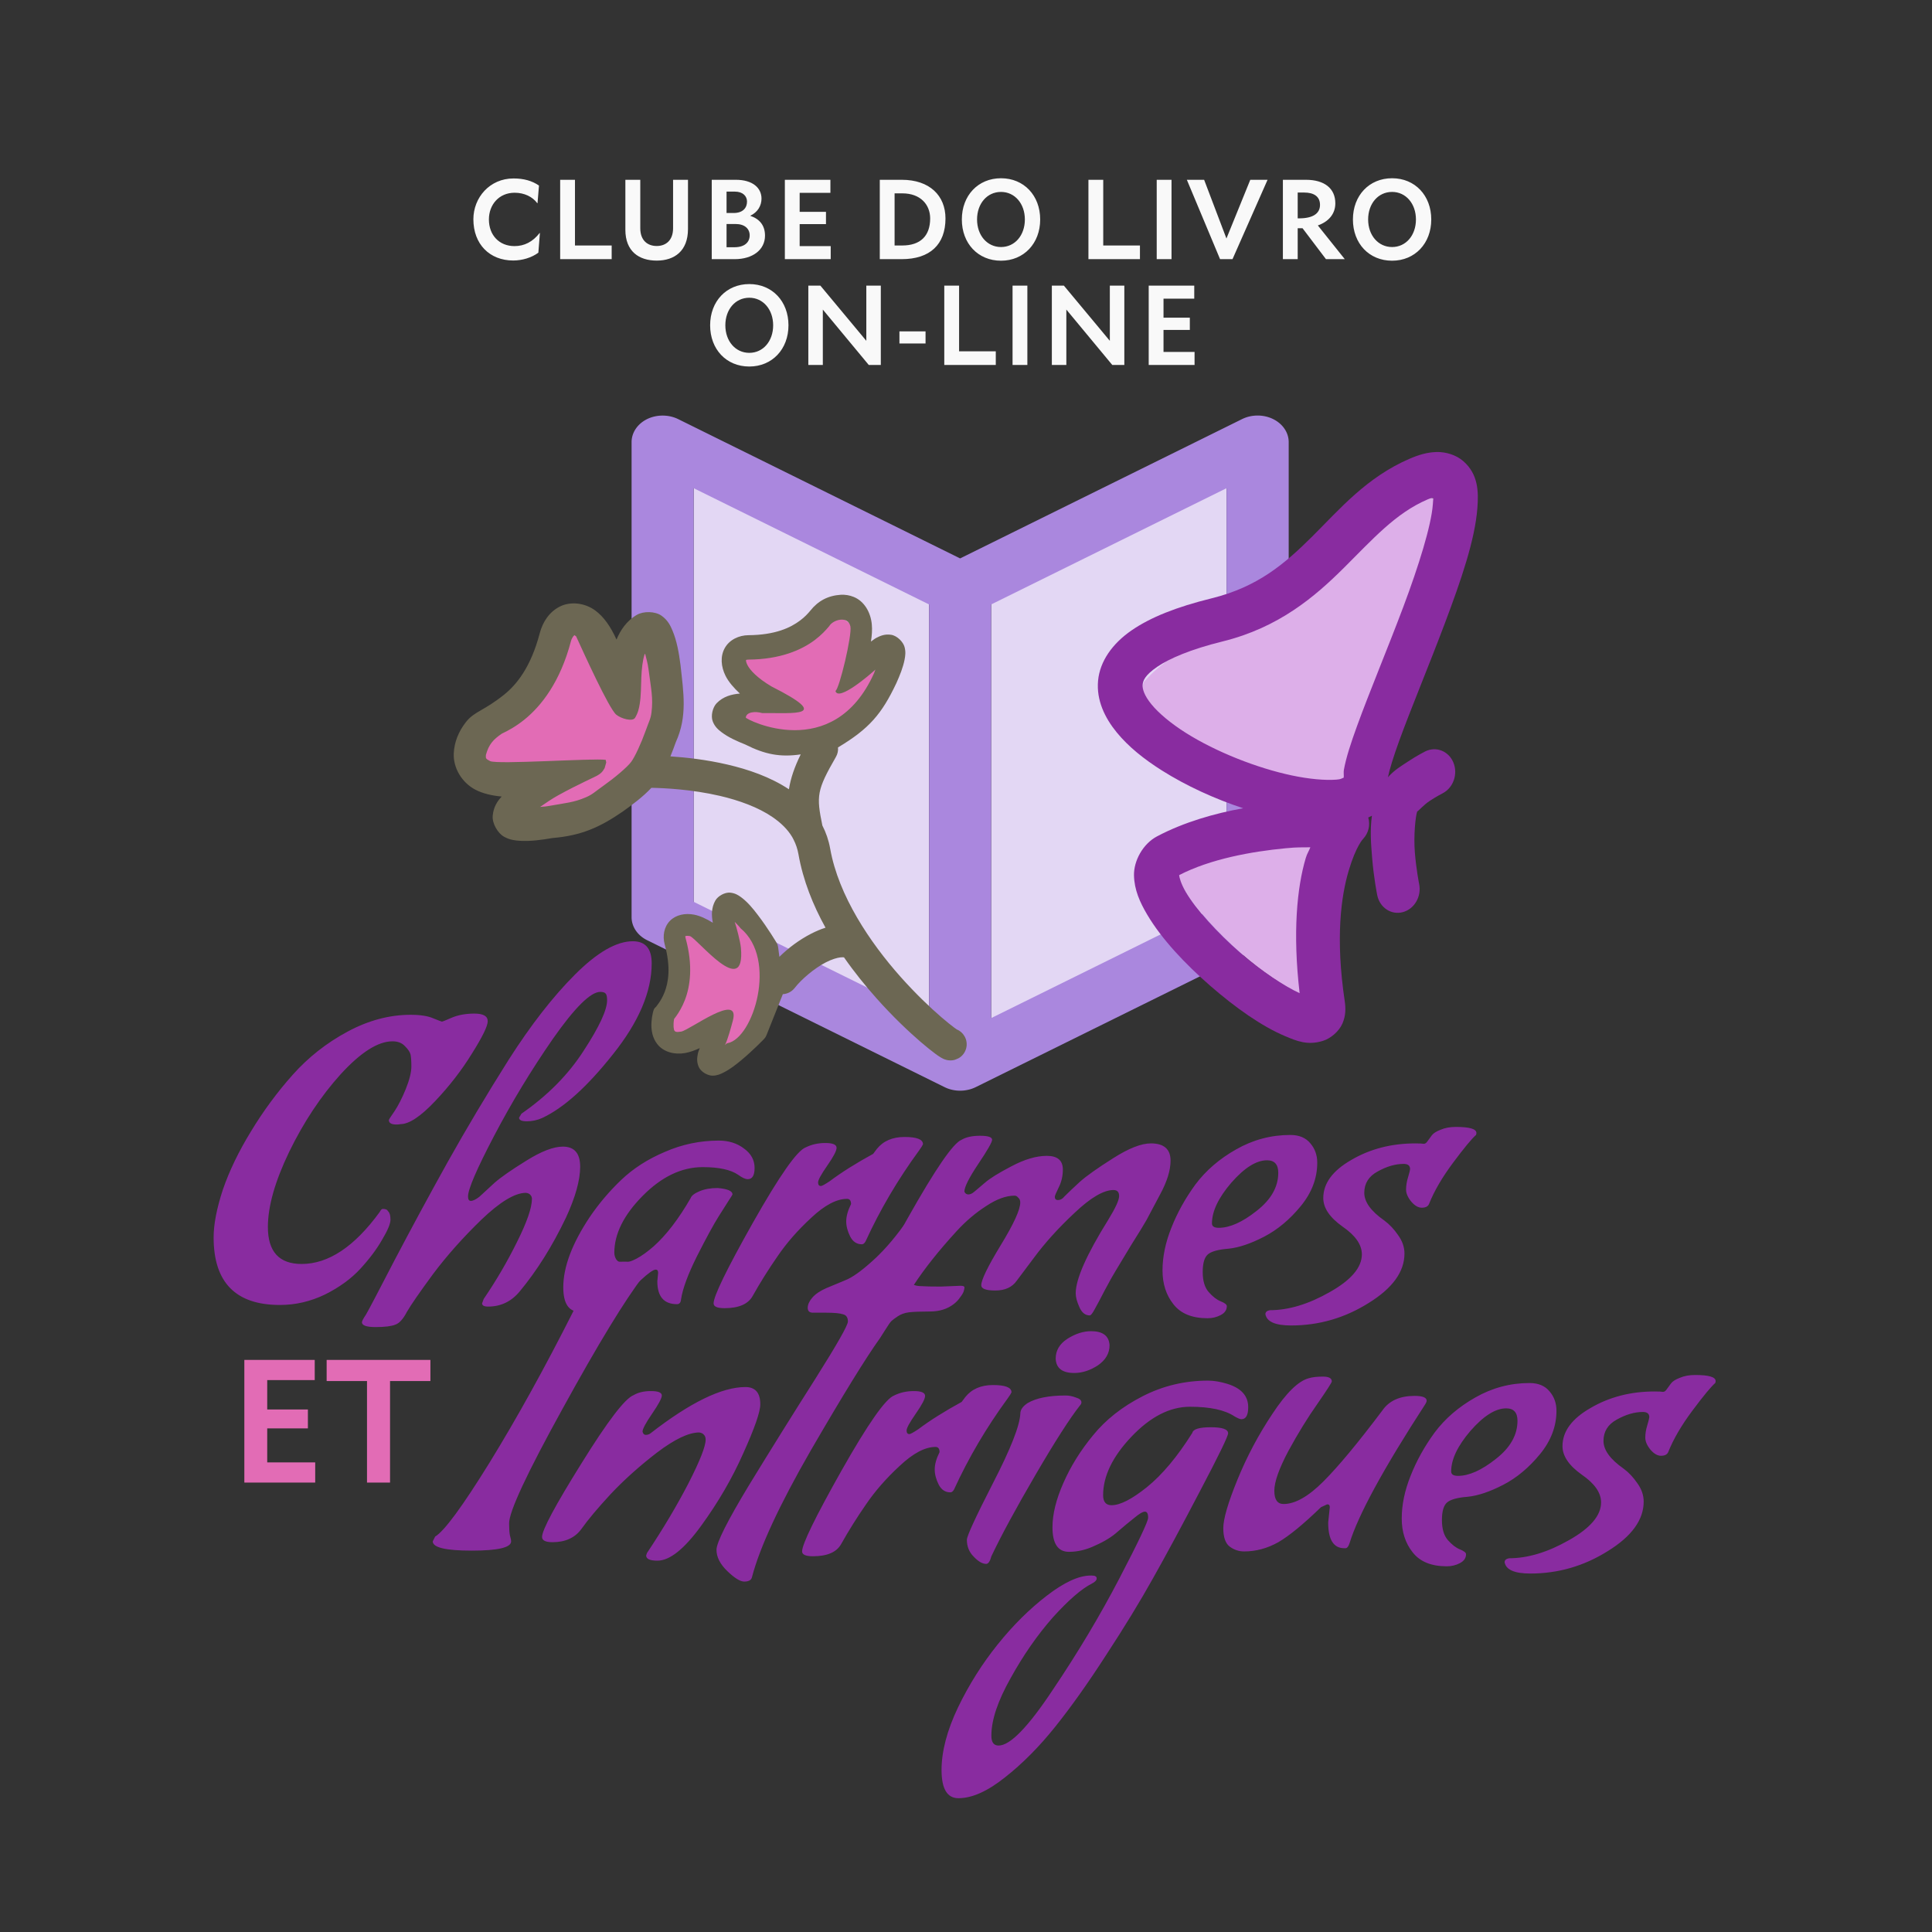<?xml version="1.0" encoding="UTF-8" standalone="no"?>
<!-- Created with Inkscape (http://www.inkscape.org/) -->

<svg
   width="250"
   height="250"
   viewBox="0 0 66.146 66.146"
   version="1.1"
   id="svg1"
   inkscape:version="1.4.1 (1:1.4.1+202503302257+93de688d07)"
   sodipodi:docname="logo_h_fundo_escuro.svg"
   xml:space="preserve"
   xmlns:inkscape="http://www.inkscape.org/namespaces/inkscape"
   xmlns:sodipodi="http://sodipodi.sourceforge.net/DTD/sodipodi-0.dtd"
   xmlns="http://www.w3.org/2000/svg"
   xmlns:svg="http://www.w3.org/2000/svg"><rect x="0" y="0" width="66.146" height="66.146" fill="#333333" stroke="none"/><sodipodi:namedview
     id="namedview1"
     pagecolor="#ffffff"
     bordercolor="#666666"
     borderopacity="1.0"
     inkscape:showpageshadow="2"
     inkscape:pageopacity="0.0"
     inkscape:pagecheckerboard="0"
     inkscape:deskcolor="#d1d1d1"
     inkscape:document-units="px"
     inkscape:export-bgcolor="#ffffffff"
     inkscape:zoom="1.5026019"
     inkscape:cx="130.10765"
     inkscape:cy="218.62078"
     inkscape:window-width="1920"
     inkscape:window-height="1016"
     inkscape:window-x="0"
     inkscape:window-y="27"
     inkscape:window-maximized="1"
     inkscape:current-layer="g38" /><defs
     id="defs1" /><g
     inkscape:label="Camada 1"
     inkscape:groupmode="layer"
     id="layer1"><g
       id="g38"
       transform="translate(-4.402,-1.321)"><path
         style="font-weight:bold;font-size:64px;line-height:1;font-family:'Metro Nova Pro';-inkscape-font-specification:'Metro Nova Pro Bold';text-align:center;letter-spacing:3.593px;word-spacing:0px;text-anchor:middle;fill:#f9f9f9;stroke-width:4.778"
         d="m -239.894,54.411 c -4.288,-2.944 -9.408,-4.416 -15.872,-4.416 -14.72,0 -24.96,11.84 -24.96,25.408 0,15.552 10.176,25.664 24.768,25.664 5.632,0 11.456,-1.728 15.68,-4.864 l 0.96,-12.224 h -0.192 c -4.288,5.504 -9.536,8.128 -15.616,8.128 -9.536,0 -15.936,-6.848 -15.936,-16.576 0,-9.28 6.336,-16.64 16,-16.64 6.08,0 11.136,2.496 14.08,6.464 h 0.192 z m 13.193,45.824 h 32.064 v -8.512 h -22.848 v -40.896 h -9.216 z m 40.585,-49.408 v 31.104 c 0,13.44 8.448,19.2 19.52,19.2 11.008,0 19.456,-5.952 19.456,-19.648 v -30.656 h -9.28 v 30.144 c 0,7.68 -4.608,11.072 -10.176,11.072 -5.632,0 -10.24,-3.392 -10.24,-11.072 v -30.144 z m 84.745,11.712 c 0,-6.656 -5.504,-11.712 -16,-11.712 h -14.976 v 49.408 h 14.208 c 11.392,0 18.944,-5.888 18.944,-14.656 0,-6.144 -3.136,-10.304 -9.216,-12.352 4.672,-2.176 7.04,-6.272 7.04,-10.688 z m -21.76,15.808 h 5.632 c 5.696,0 8.768,3.008 8.768,7.04 0,4.16 -2.944,7.424 -9.536,7.424 h -4.864 z m 0,-20.16 h 5.184 c 5.056,0 7.552,2.88 7.552,6.208 0,3.84 -2.496,7.104 -8.32,7.104 h -4.416 z m 45.513,0.768 h 19.136 v -8.128 h -28.352 v 49.408 h 28.544 v -8.128 h -19.328 v -13.696 h 16.384 v -7.616 h -16.384 z m 63.442,41.28 c 17.728,0 27.328,-9.152 27.328,-25.344 0,-14.208 -9.856,-24.064 -27.2,-24.064 h -13.696 v 49.408 z m -4.352,-40.96 h 4.864 c 11.2,0 17.28,6.976 17.28,15.616 0,10.88 -6.08,16.832 -17.408,16.832 h -4.736 z m 81.097,16.256 c 0,9.856 -6.208,17.152 -14.848,17.152 -8.64,0 -14.912,-7.296 -14.912,-17.152 0,-9.856 6.208,-17.152 14.912,-17.152 8.576,0 14.848,7.296 14.848,17.152 z m 9.536,0 c 0,-14.912 -10.112,-25.664 -24.384,-25.664 -14.272,0 -24.384,10.752 -24.384,25.664 0,14.912 10.048,25.664 24.384,25.664 14.208,0 24.384,-10.752 24.384,-25.664 z m 30.034,24.704 h 32.064 v -8.512 h -22.848 v -40.896 h -9.216 z m 51.721,0 V 50.827 h -9.216 v 49.408 z m 9.545,-49.408 20.672,49.408 h 7.744 l 21.824,-49.408 h -10.752 l -14.848,36.544 -13.888,-36.544 z M 223.189,100.235 h 9.216 V 80.971 h 3.008 l 14.592,19.264 h 11.712 L 244.949,79.243 c 6.72,-2.368 10.88,-7.168 10.88,-13.76 0,-9.344 -6.848,-14.656 -18.304,-14.656 h -14.336 z m 9.216,-41.472 h 4.032 c 6.272,0 9.856,2.624 9.856,7.68 0,5.312 -4.288,8.384 -12.992,8.384 h -0.896 z m 73.609,16.768 c 0,9.856 -6.208,17.152 -14.848,17.152 -8.64,0 -14.912,-7.296 -14.912,-17.152 0,-9.856 6.208,-17.152 14.912,-17.152 8.576,0 14.848,7.296 14.848,17.152 z m 9.536,0 c 0,-14.912 -10.112,-25.664 -24.384,-25.664 -14.272,0 -24.384,10.752 -24.384,25.664 0,14.912 10.048,25.664 24.384,25.664 14.208,0 24.384,-10.752 24.384,-25.664 z"
         id="text43"
         transform="matrix(0.055,0,0,0.055,36.049,4.681)"
         aria-label="CLUBE DO LIVRO" /><path
         style="font-weight:bold;font-size:64px;line-height:1;font-family:'Metro Nova Pro';-inkscape-font-specification:'Metro Nova Pro Bold';text-align:center;letter-spacing:3.593px;word-spacing:0px;text-anchor:middle;fill:#f9f9f9;stroke-width:4.778"
         d="m -94.391,75.531 c 0,9.856 -6.208,17.152 -14.848,17.152 -8.64,0 -14.912,-7.296 -14.912,-17.152 0,-9.856 6.208,-17.152 14.912,-17.152 8.576,0 14.848,7.296 14.848,17.152 z m 9.536,0 c 0,-14.912 -10.112,-25.664 -24.384,-25.664 -14.272,0 -24.384,10.752 -24.384,25.664 0,14.912 10.048,25.664 24.384,25.664 14.208,0 24.384,-10.752 24.384,-25.664 z m 48.457,-24.704 v 34.368 l -28.608,-34.368 h -7.488 v 49.408 h 9.024 V 65.739 l 28.608,34.496 h 7.488 V 50.827 Z m 36.873,28.48 H -15.781 v 7.552 H 0.475 Z M 12.132,100.235 h 32.064 v -8.512 h -22.848 v -40.896 h -9.216 z m 51.721,0 V 50.827 h -9.216 V 100.235 Z M 115.19,50.827 v 34.368 l -28.608,-34.368 h -7.488 v 49.408 h 9.024 V 65.739 l 28.608,34.496 h 7.488 V 50.827 Z m 33.417,8.128 h 19.136 v -8.128 h -28.352 v 49.408 h 28.544 v -8.128 h -19.328 v -13.696 h 16.384 v -7.616 h -16.384 z"
         id="text44"
         transform="matrix(0.055,0,0,0.055,36.064,8.304)"
         aria-label="ON-LINE" /><path
         d="M 26.334,6.097 22.147,8.514 V 17.113 l 4.187,-2.417 z"
         style="baseline-shift:baseline;display:inline;overflow:visible;vector-effect:none;fill:#e3d7f4;stroke-width:0.629;stroke-linejoin:round;enable-background:accumulate;stop-color:#000000"
         id="path35"
         transform="matrix(1.925,0,0,1.884,-4.297,5.169)" /><path
         d="m 16.856,6.097 v 8.599 l 4.186,2.417 V 8.514 Z"
         style="baseline-shift:baseline;display:inline;overflow:visible;vector-effect:none;fill:#e3d7f4;stroke-width:0.629;stroke-linejoin:round;enable-background:accumulate;stop-color:#000000"
         id="path34"
         transform="matrix(1.925,0,0,1.884,-4.297,5.169)" /><path
         d="m 26.886,4.587 a 0.552,0.552 0 0 0 -0.276,0.074 L 21.595,7.557 16.58,4.661 a 0.552,0.552 0 0 0 -0.276,-0.073 0.552,0.552 0 0 0 -0.276,0.073 0.552,0.552 0 0 0 -0.276,0.479 v 9.874 a 0.552,0.552 0 0 0 0.276,0.479 l 5.291,3.055 a 0.552,0.552 0 0 1 5.17e-4,0 0.552,0.552 0 0 0 0.064,0.032 0.552,0.552 0 0 0 5.16e-4,0 0.552,0.552 0 0 0 0.139,0.037 0.552,0.552 0 0 0 0.144,0 0.552,0.552 0 0 0 0.071,-0.014 0.552,0.552 0 0 0 0.069,-0.023 0.552,0.552 0 0 0 0.065,-0.032 l 5.291,-3.055 a 0.552,0.552 0 0 0 0.276,-0.479 V 5.14 A 0.552,0.552 0 0 0 27.163,4.661 0.552,0.552 0 0 0 26.886,4.587 Z M 16.856,6.097 21.043,8.514 V 17.113 l -4.186,-2.417 z m 9.478,0 V 14.696 L 22.147,17.113 V 8.514 Z"
         style="baseline-shift:baseline;display:inline;overflow:visible;vector-effect:none;fill:#aa87de;stroke-width:0.673;stroke-linejoin:round;enable-background:accumulate;stop-color:#000000"
         id="path31"
         transform="matrix(1.925,0,0,1.647,-4.297,7.993)" /><path
         d="M 43.089,7.103 C 42.445,6.935 41.864,7.856 41.302,8.346 40.778,8.819 40.162,9.227 39.469,9.372 c -0.384,0.115 -0.761,0.363 -1.035,0.674 -0.123,0.278 0.185,0.499 0.369,0.66 0.627,0.487 1.39,0.778 2.163,0.936 0.21,0.039 0.497,0.194 0.639,0.033 0.218,-0.245 0.161,-0.637 0.288,-0.941 0.402,-1.11 0.918,-2.185 1.179,-3.342 0.017,-0.095 0.092,-0.117 0.123,-0.154 0.031,-0.037 -0.105,-0.134 -0.105,-0.134 z"
         style="baseline-shift:baseline;display:inline;overflow:visible;vector-effect:none;fill:#ddafe9;stroke-width:0.468;stroke-linecap:round;stroke-linejoin:round;enable-background:accumulate;stop-color:#000000"
         id="path22"
         transform="matrix(2.139,0,0,2.132,-38.64,3.246)"
         sodipodi:nodetypes="ccccccsccsc" /><path
         d="m 41.08,12.861 c -0.581,0.027 -1.431,0.117 -2.077,0.446 0.006,0.037 0.025,0.12 0.099,0.245 0.165,0.282 0.513,0.666 0.885,0.992 0.339,0.296 0.687,0.518 0.931,0.638 -0.106,-0.966 -0.039,-1.706 0.103,-2.183 0.018,-0.06 0.04,-0.084 0.059,-0.137 z"
         style="baseline-shift:baseline;display:inline;overflow:visible;vector-effect:none;fill:#ddafe9;fill-opacity:1;stroke-width:0.447;stroke-linecap:round;stroke-linejoin:round;enable-background:accumulate;stop-color:#000000"
         id="path26"
         transform="matrix(2.24,0.008,-0.008,2.233,-42.548,1.178)" /><path
         style="font-size:64px;line-height:1.25;font-family:Condiment;-inkscape-font-specification:Condiment;text-align:center;letter-spacing:0px;word-spacing:0px;text-anchor:middle;fill:#892ca0;stroke-width:1.23"
         d="m 210.941,172.83 q -10.56,0 -10.56,-10.752 0,-3.136 1.472,-7.616 1.536,-4.48 4.48,-9.28 2.944,-4.864 6.656,-9.024 3.712,-4.16 8.704,-6.848 4.992,-2.688 10.048,-2.688 2.368,0 3.648,0.576 1.28,0.512 1.344,0.512 0.128,0 1.6,-0.64 1.536,-0.64 3.584,-0.64 2.112,0 2.112,1.216 0,1.152 -2.496,5.12 -2.432,3.968 -5.888,7.616 -3.456,3.648 -5.504,3.648 -0.256,0.064 -0.64,0.064 -1.216,0 -1.216,-0.704 0,-0.128 0.896,-1.408 0.896,-1.344 1.792,-3.52 0.896,-2.24 0.896,-3.584 0,-1.344 -0.128,-1.92 -0.128,-0.576 -0.896,-1.344 -0.704,-0.768 -1.984,-0.768 -3.456,0 -8.256,5.248 -4.736,5.248 -8.192,12.352 -3.392,7.04 -3.392,11.968 0,5.888 5.376,5.888 6.4,0 12.416,-8.256 0.256,-0.512 0.512,-0.512 0.32,0 0.448,0.064 0.192,0 0.448,0.384 0.32,0.32 0.32,1.28 0,0.96 -1.344,3.2 -1.28,2.24 -3.456,4.608 -2.176,2.368 -5.632,4.096 -3.456,1.664 -7.168,1.664 z m 45.056,-25.216 q 2.752,0 2.752,3.2 0,3.2 -2.24,8.064 -3.264,6.848 -7.424,11.84 -1.984,2.368 -4.992,2.368 -0.96,0 -0.96,-0.512 l 0.256,-0.704 q 3.008,-4.416 5.312,-9.088 2.368,-4.736 2.368,-6.848 0,-0.384 -0.256,-0.64 -0.192,-0.256 -0.704,-0.32 -2.624,0 -7.104,4.288 -4.416,4.288 -7.68,8.64 -3.2,4.352 -4.16,6.016 -0.896,1.728 -1.856,2.048 -0.96,0.384 -3.136,0.384 -2.176,0 -2.176,-0.768 0,-0.256 0.64,-1.216 0.576,-0.96 4.544,-8.64 4.032,-7.68 8.448,-15.616 4.48,-8 9.728,-16.32 5.312,-8.32 10.56,-13.568 5.312,-5.312 9.216,-5.312 3.008,0 3.008,3.52 0,6.784 -6.208,14.528 -6.144,7.744 -11.264,10.112 -1.152,0.512 -2.432,0.512 -1.216,0 -1.216,-0.576 l 0.384,-0.64 q 6.272,-4.352 9.92,-10.048 3.712,-5.696 3.712,-8 0,-0.768 -0.192,-1.024 -0.192,-0.32 -0.896,-0.32 -2.304,0 -7.552,7.488 -5.184,7.488 -9.344,15.424 -4.16,7.936 -4.16,9.664 0,0.704 0.448,0.704 0.512,0 1.344,-0.64 0.96,-0.896 2.432,-2.24 1.536,-1.344 5.056,-3.52 3.584,-2.24 5.824,-2.24 z m 15.04,21.44 0.128,-1.344 q 0,-0.512 -0.384,-0.512 -0.576,0 -2.368,1.664 -1.728,1.664 -4.416,3.328 -2.624,1.728 -5.312,1.728 -2.624,0 -2.624,-3.904 0,-4.864 4.224,-11.2 2.176,-3.2 4.992,-5.888 2.88,-2.752 6.976,-4.48 4.096,-1.792 8.576,-1.792 2.368,0 4.032,1.28 1.664,1.216 1.664,3.072 0,1.792 -1.088,1.792 -0.576,0 -1.536,-0.704 -1.792,-1.216 -5.632,-1.216 -5.056,0 -9.6,4.608 -4.48,4.544 -4.48,9.024 0,0.576 0.32,1.088 0.384,0.512 1.024,0.512 1.92,0 4.928,-2.624 3.008,-2.688 5.888,-7.68 0.192,-0.576 1.408,-1.088 1.216,-0.512 2.88,-0.512 2.368,0.192 2.368,1.024 0,0.064 -0.512,0.832 -0.448,0.704 -1.664,2.624 -1.216,1.92 -3.456,6.336 -2.176,4.352 -2.56,6.912 -0.064,0.768 -0.64,0.768 -3.136,0 -3.136,-3.648 z m 32.576,-5.888 q -1.216,0 -1.856,-1.216 -0.64,-1.28 -0.64,-2.432 0,-1.216 0.768,-2.752 0,-0.832 -0.64,-0.832 -2.496,0 -5.696,3.008 -3.2,2.944 -5.376,6.144 -2.176,3.136 -3.968,6.336 -1.088,1.92 -4.48,1.92 -1.728,0 -1.728,-0.768 0,-1.728 6.272,-12.864 6.336,-11.2 8.384,-11.968 1.408,-0.704 3.136,-0.704 1.792,0 1.792,0.768 0,0.704 -1.472,2.816 -1.472,2.112 -1.472,2.688 0,0.576 0.448,0.576 0.256,0 1.408,-0.768 2.816,-2.112 6.912,-4.352 l 0.576,-0.768 q 1.536,-1.92 4.416,-1.92 2.944,0 2.944,1.152 -0.128,0.32 -0.64,1.024 -5.056,6.912 -8.512,14.464 -0.256,0.448 -0.576,0.448 z m 36.288,11.328 q -1.088,0 -1.664,-1.344 -0.576,-1.28 -0.576,-2.176 0,-3.392 5.184,-11.712 1.728,-2.816 1.728,-3.776 0,-0.96 -0.896,-0.96 -2.368,0 -6.208,3.648 -3.84,3.584 -6.528,7.232 l -2.688,3.584 q -1.088,1.536 -3.392,1.536 -2.24,0 -2.24,-0.832 0,-1.28 3.072,-6.336 3.136,-5.12 3.136,-6.848 0,-0.512 -0.32,-0.768 -0.256,-0.32 -0.576,-0.32 -2.048,0 -4.544,1.664 -2.496,1.6 -4.672,3.968 -4.288,4.672 -6.912,8.704 l -1.024,1.6 q -1.344,1.92 -4.864,1.92 -1.6,0 -1.6,-0.832 0,-1.728 6.592,-13.44 6.592,-11.712 8.576,-12.48 1.088,-0.64 2.944,-0.64 1.92,0 1.92,0.64 0,0.576 -2.24,3.904 -2.176,3.264 -2.176,4.352 0.192,0.448 0.64,0.448 0.448,0 0.96,-0.448 0.512,-0.448 1.664,-1.408 1.152,-1.024 4.224,-2.624 3.136,-1.664 5.632,-1.664 2.56,0 2.56,2.176 0,1.536 -0.64,2.816 -0.64,1.28 -0.64,1.536 0,0.512 0.512,0.512 0.576,0 1.024,-0.576 0.96,-0.96 2.496,-2.368 1.6,-1.408 5.248,-3.712 3.712,-2.368 6.016,-2.368 3.136,0 3.136,2.752 0,2.304 -1.664,5.376 -1.6,3.008 -2.176,4.096 -0.576,1.024 -2.432,3.968 -1.792,2.944 -2.432,4.032 -0.64,1.024 -1.792,3.2 -1.088,2.112 -1.6,3.008 -0.512,0.96 -0.768,0.96 z m 18.752,0.448 q -3.712,0 -5.44,-2.24 -1.728,-2.176 -1.728,-5.376 0,-3.264 1.408,-6.784 1.408,-3.584 3.84,-6.912 2.496,-3.328 6.464,-5.568 4.032,-2.304 8.64,-2.304 2.112,0 3.2,1.344 1.088,1.28 1.088,3.072 0,3.712 -2.624,6.912 -2.624,3.2 -5.824,4.864 -3.2,1.664 -5.696,1.92 -2.432,0.192 -3.264,0.896 -0.832,0.704 -0.832,2.816 0,2.112 0.96,3.2 0.96,1.088 1.92,1.472 0.96,0.384 0.96,0.768 0,0.896 -0.96,1.408 -0.96,0.512 -2.112,0.512 z m 11.264,-23.168 q 0,-1.984 -1.792,-1.984 -2.56,0 -5.696,3.584 -3.072,3.584 -3.072,6.464 0,0.704 1.088,0.704 2.624,0 6.016,-2.688 3.456,-2.688 3.456,-6.08 z m -2.048,22.528 q 0,-0.512 0.704,-0.64 4.48,0 9.536,-2.88 5.12,-2.88 5.12,-6.016 0,-2.304 -3.072,-4.416 -3.072,-2.176 -3.072,-4.544 0,-3.52 4.48,-6.08 4.48,-2.624 10.176,-2.624 1.024,0 1.344,0.064 0.32,0 0.576,-0.384 0.32,-0.448 0.704,-0.96 0.384,-0.512 1.408,-0.896 1.024,-0.448 2.432,-0.448 3.264,0 3.264,0.96 0,0.192 -0.064,0.32 -1.024,0.896 -3.648,4.416 -2.624,3.52 -3.84,6.592 -0.256,0.576 -1.152,0.576 -0.832,0 -1.664,-0.96 -0.832,-1.024 -0.832,-1.92 0,-0.96 0.32,-1.984 0.32,-1.088 0.32,-1.28 0,-0.832 -1.024,-0.832 -1.984,0 -4.16,1.216 -2.112,1.152 -2.112,3.392 0,2.176 3.2,4.416 1.216,0.896 2.176,2.304 1.024,1.408 1.024,2.944 0,4.352 -5.696,7.872 -5.696,3.584 -12.352,3.584 -3.776,0 -4.096,-1.792 z"
         id="text39"
         transform="matrix(0.215,0,0,0.215,-31.366,8.841)"
         aria-label="Charmes " /><path
         style="font-size:64px;line-height:1.25;font-family:Condiment;-inkscape-font-specification:Condiment;text-align:center;letter-spacing:0px;word-spacing:0px;text-anchor:middle;fill:#892ca0;stroke-width:1.23"
         d="m 198.457,245.271 q 0,1.28 0.128,1.92 0.192,0.64 0.192,0.96 0,1.472 -6.272,1.472 -6.208,0 -6.208,-1.472 l 0.384,-0.768 q 2.176,-1.28 8.704,-11.84 6.528,-10.624 13.248,-23.936 1.408,-2.816 1.408,-5.312 v -1.024 q 0,-1.664 6.848,-1.664 3.456,0 3.456,1.28 0,0.512 -0.512,1.024 -4.352,5.632 -12.864,21.12 -8.512,15.424 -8.512,18.24 z m 23.616,5.952 q -1.792,0 -1.792,-0.832 l 0.128,-0.384 q 3.84,-5.76 6.592,-11.072 2.752,-5.376 2.752,-6.976 0,-0.512 -0.256,-0.768 -0.256,-0.32 -0.768,-0.384 -2.496,0 -6.72,3.2 -4.16,3.2 -7.36,6.592 -3.136,3.392 -4.672,5.568 -1.536,2.112 -4.608,2.112 -1.664,0 -1.664,-0.832 0,-1.664 6.272,-11.712 6.272,-10.112 8.32,-10.88 1.088,-0.64 2.752,-0.64 1.728,0 1.728,0.704 0,0.64 -1.536,2.88 -1.536,2.24 -1.536,2.88 0.128,0.512 0.512,0.512 0.448,0 0.768,-0.256 9.472,-7.36 15.104,-7.36 2.368,0 2.368,2.752 0,1.792 -2.688,7.744 -2.624,5.952 -6.72,11.584 -4.032,5.568 -6.976,5.568 z m 45.12,-43.648 3.136,-0.128 q 0.64,0 0.64,0.256 0,0.256 -0.128,0.64 -0.128,0.384 -0.576,0.96 -0.384,0.576 -0.96,1.024 -1.536,1.216 -3.84,1.216 -2.24,0 -3.328,0.128 -1.024,0.128 -1.792,0.64 -0.768,0.512 -1.024,0.768 -0.256,0.256 -0.896,1.28 -0.64,1.024 -0.896,1.408 -3.392,4.736 -11.008,17.856 -7.552,13.12 -9.408,20.288 -0.192,0.64 -1.216,0.64 -0.96,0 -2.688,-1.664 -1.728,-1.664 -1.728,-3.392 0,-1.728 5.184,-10.304 5.248,-8.576 10.496,-16.832 5.248,-8.32 5.248,-9.216 0,-0.96 -0.768,-1.152 -0.768,-0.256 -2.688,-0.256 h -2.112 q -0.832,0 -0.832,-0.768 0,-0.768 0.704,-1.6 0.768,-0.896 2.24,-1.536 1.536,-0.64 3.072,-1.28 1.6,-0.64 4.096,-2.88 2.56,-2.24 5.12,-5.76 1.6,-2.176 5.504,-2.176 1.344,0 1.344,0.832 0,0.512 -2.88,4.672 -2.88,4.16 -2.88,5.248 0,1.024 1.92,1.024 0.768,0.064 2.944,0.064 z m 1.536,32.768 q -1.216,0 -1.856,-1.216 -0.64,-1.28 -0.64,-2.432 0,-1.216 0.768,-2.752 0,-0.832 -0.64,-0.832 -2.496,0 -5.696,3.008 -3.2,2.944 -5.376,6.144 -2.176,3.136 -3.968,6.336 -1.088,1.92 -4.48,1.92 -1.728,0 -1.728,-0.768 0,-1.728 6.272,-12.864 6.336,-11.2 8.384,-11.968 1.408,-0.704 3.136,-0.704 1.792,0 1.792,0.768 0,0.704 -1.472,2.816 -1.472,2.112 -1.472,2.688 0,0.576 0.448,0.576 0.256,0 1.408,-0.768 2.816,-2.112 6.912,-4.352 l 0.576,-0.768 q 1.536,-1.92 4.416,-1.92 2.944,0 2.944,1.152 -0.128,0.32 -0.64,1.024 -5.056,6.912 -8.512,14.464 -0.256,0.448 -0.576,0.448 z m 5.696,11.392 q -0.896,0 -1.984,-1.152 -1.088,-1.088 -1.088,-2.688 0,-0.896 4.16,-9.024 4.224,-8.192 4.352,-11.072 0,-0.896 1.152,-1.664 2.048,-1.216 6.08,-1.216 0.768,0 1.6,0.32 0.896,0.256 0.896,0.768 0,0.256 -0.192,0.448 -2.432,3.072 -7.104,11.072 -4.672,8 -7.04,12.992 -0.32,1.216 -0.832,1.216 z m 14.016,-30.4 q -2.816,0 -2.944,-2.24 v -0.064 q 0,-1.92 1.856,-3.136 1.92,-1.216 3.776,-1.216 2.816,0 2.944,2.24 0,1.92 -1.856,3.2 -1.856,1.216 -3.776,1.216 z m -12.032,59.328 q 2.752,0 8.64,-8.896 5.952,-8.832 10.56,-17.664 4.608,-8.832 4.608,-9.728 0,-0.96 -0.512,-0.96 -0.512,0 -1.728,1.024 -1.216,0.96 -2.624,2.176 -1.344,1.216 -3.52,2.176 -2.112,1.024 -4.224,1.024 -2.624,0 -2.624,-3.904 0,-3.136 1.728,-7.04 1.728,-3.968 4.736,-7.616 3.008,-3.712 7.872,-6.208 4.864,-2.496 10.432,-2.496 1.408,0 3.072,0.512 3.328,1.024 3.328,3.712 0,1.92 -1.088,1.92 -0.32,0 -1.088,-0.448 -2.304,-1.536 -7.104,-1.536 -4.8,0 -9.344,4.8 -4.48,4.736 -4.48,9.28 0,1.6 1.344,1.6 2.048,0 5.632,-2.88 3.648,-2.944 7.232,-8.64 0.192,-0.896 2.944,-0.896 2.752,0 2.752,0.96 0,0.704 -4.48,9.216 -4.416,8.448 -7.488,13.888 -3.072,5.504 -7.424,12.16 -4.288,6.656 -8.128,11.456 -3.84,4.8 -8,8.064 -4.16,3.328 -7.424,3.328 -2.688,0 -2.688,-4.48 0,-4.48 2.624,-9.984 2.624,-5.44 6.336,-10.048 3.648,-4.544 7.808,-7.744 4.16,-3.2 6.976,-3.2 h 0.192 q 0.768,0 0.768,0.448 0,0.448 -0.768,0.832 -2.432,1.216 -6.208,5.376 -3.712,4.224 -6.72,9.664 -3.072,5.44 -3.072,9.152 v 0.064 q 0,1.536 1.152,1.536 z m 52.736,-37.952 q 0,-0.448 -0.32,-0.448 h -0.128 l -0.96,0.448 q -4.16,4.032 -6.784,5.568 -2.624,1.472 -5.44,1.472 -1.28,0 -2.304,-0.768 -1.024,-0.768 -1.024,-2.944 0,-2.176 2.24,-7.68 2.24,-5.504 5.568,-10.496 3.328,-5.056 5.824,-5.696 0.832,-0.256 2.24,-0.256 1.408,0 1.408,0.768 0,0.256 -2.304,3.584 -2.304,3.264 -4.608,7.488 -2.24,4.224 -2.24,6.336 0,2.112 1.472,2.112 2.752,0 6.336,-3.584 3.584,-3.584 9.408,-11.328 1.6,-2.304 5.12,-2.304 1.92,0 1.92,0.768 0,0.192 -0.192,0.512 -10.048,15.488 -12.096,22.208 -0.256,0.768 -0.64,0.768 h -0.192 q -2.56,0 -2.56,-4.096 z m 18.624,9.408 q -3.712,0 -5.44,-2.24 -1.728,-2.176 -1.728,-5.376 0,-3.264 1.408,-6.784 1.408,-3.584 3.84,-6.912 2.496,-3.328 6.464,-5.568 4.032,-2.304 8.64,-2.304 2.112,0 3.2,1.344 1.088,1.28 1.088,3.072 0,3.712 -2.624,6.912 -2.624,3.2 -5.824,4.864 -3.2,1.664 -5.696,1.92 -2.432,0.192 -3.264,0.896 -0.832,0.704 -0.832,2.816 0,2.112 0.96,3.2 0.96,1.088 1.92,1.472 0.96,0.384 0.96,0.768 0,0.896 -0.96,1.408 -0.96,0.512 -2.112,0.512 z m 11.264,-23.168 q 0,-1.984 -1.792,-1.984 -2.56,0 -5.696,3.584 -3.072,3.584 -3.072,6.464 0,0.704 1.088,0.704 2.624,0 6.016,-2.688 3.456,-2.688 3.456,-6.08 z m -2.048,22.528 q 0,-0.512 0.704,-0.64 4.48,0 9.536,-2.88 5.12,-2.88 5.12,-6.016 0,-2.304 -3.072,-4.416 -3.072,-2.176 -3.072,-4.544 0,-3.52 4.48,-6.08 4.48,-2.624 10.176,-2.624 1.024,0 1.344,0.064 0.32,0 0.576,-0.384 0.32,-0.448 0.704,-0.96 0.384,-0.512 1.408,-0.896 1.024,-0.448 2.432,-0.448 3.264,0 3.264,0.96 0,0.192 -0.064,0.32 -1.024,0.896 -3.648,4.416 -2.624,3.52 -3.84,6.592 -0.256,0.576 -1.152,0.576 -0.832,0 -1.664,-0.96 -0.832,-1.024 -0.832,-1.92 0,-0.96 0.32,-1.984 0.32,-1.088 0.32,-1.28 0,-0.832 -1.024,-0.832 -1.984,0 -4.16,1.216 -2.112,1.152 -2.112,3.392 0,2.176 3.2,4.416 1.216,0.896 2.176,2.304 1.024,1.408 1.024,2.944 0,4.352 -5.696,7.872 -5.696,3.584 -12.352,3.584 -3.776,0 -4.096,-1.792 z"
         id="text40"
         transform="matrix(0.215,0,0,0.215,-20.836,0.741)"
         aria-label="Intrigues" /><path
         id="path12"
         style="baseline-shift:baseline;display:inline;overflow:visible;vector-effect:none;fill:#892ca0;stroke-width:0.52;stroke-linecap:round;stroke-linejoin:round;enable-background:accumulate;stop-color:#000000"
         d="m 127.469,52.045 c -0.318,-0.551 -0.475,-1.146 -0.572,-1.821 -0.462,-3.239 0.467,-6 1.095,-8.615 0.628,-2.615 1.032,-5.073 0.035,-8.214 -0.765,-2.41 -1.092,-4.323 -1.002,-5.927 0.09,-1.604 0.683,-3.001 1.785,-3.822 1.102,-0.82 2.464,-0.954 3.756,-0.783 1.292,0.171 2.606,0.644 3.926,1.289 1.802,0.881 3.611,2.09 5.209,3.435 -0.73,-1.876 -1.323,-3.996 -1.456,-6.13 -0.069,-1.115 0.614,-2.279 1.487,-2.79 0.873,-0.51 1.81,-0.632 2.81,-0.652 1.999,-0.039 4.34,0.445 6.569,1.14 2.229,0.695 4.286,1.573 5.713,2.592 0.714,0.509 1.39,0.985 1.663,2.078 0.136,0.546 0.019,1.291 -0.33,1.785 -0.349,0.494 -0.798,0.757 -1.249,0.95 -4.143,1.761 -6.416,3.638 -7.648,5.005 -1.232,1.366 -1.374,2.032 -1.374,2.032 -0.151,0.519 -0.56,0.921 -1.081,1.063 0.012,0.094 0.02,0.189 0.025,0.284 0.797,-0.657 1.699,-1.111 2.514,-1.523 1.29,-0.653 2.421,-1.065 2.421,-1.065 0.835,-0.305 1.705,0.096 1.943,0.894 0.238,0.798 -0.245,1.692 -1.08,1.996 0,0 -0.962,0.352 -2.046,0.901 -1.049,0.531 -2.155,1.371 -2.368,1.646 0.002,-0.002 0.005,-0.003 0.006,-0.004 l 9e-4,-5.52e-4 8.9e-4,-5.51e-4 5.5e-4,8.95e-4 9e-4,-5.52e-4 5.5e-4,8.95e-4 5.5e-4,8.95e-4 9e-4,-5.52e-4 5.5e-4,8.95e-4 -3.5e-4,0.001 5.5e-4,8.95e-4 c 0.016,0.057 -0.158,0.62 -0.177,1.096 -0.022,0.567 0.015,1.047 0.015,1.047 0.067,0.843 -0.58,1.639 -1.445,1.778 -0.865,0.139 -1.621,-0.431 -1.688,-1.273 0,0 -0.053,-0.635 -0.022,-1.404 0.021,-0.523 0.005,-1.092 0.209,-1.738 -0.38,0.345 -1.027,1.074 -1.761,1.991 -1.495,1.867 -3.433,4.543 -5.385,7.037 -1.952,2.495 -3.846,4.792 -5.683,6.113 -0.919,0.661 -1.966,1.276 -3.289,0.87 -0.661,-0.203 -1.215,-0.715 -1.533,-1.266 z m 2.619,-1.84 c 0.018,-0.029 -0.026,0.008 0.387,-0.289 1.199,-0.862 3.147,-3.076 5.049,-5.506 1.901,-2.43 3.826,-5.092 5.406,-7.065 0.79,-0.986 1.474,-1.792 2.14,-2.386 0.13,-0.116 0.325,-0.192 0.462,-0.297 -0.041,-0.187 0.014,-0.193 -0.151,-0.514 -0.356,-0.692 -1.015,-1.582 -1.866,-2.477 -1.701,-1.791 -4.166,-3.637 -6.391,-4.725 -1.113,-0.544 -2.167,-0.894 -2.968,-1 -0.801,-0.106 -1.258,0.025 -1.487,0.196 -0.229,0.17 -0.48,0.487 -0.536,1.5 -0.057,1.013 0.166,2.62 0.861,4.81 1.222,3.849 0.688,7.113 0.023,9.883 -0.665,2.769 -1.382,5.056 -1.041,7.449 0.036,0.252 0.071,0.302 0.111,0.421 z m 16.387,-20.062 c 0.185,-0.241 0.245,-0.412 0.474,-0.666 1.433,-1.59 3.981,-3.512 7.843,-5.298 -0.956,-0.638 -2.686,-1.453 -4.598,-2.049 -2.009,-0.626 -4.176,-1.029 -5.584,-1.001 -0.672,0.013 -1.108,0.151 -1.247,0.22 0.17,2.445 1.229,5.16 2.261,7.273 0.434,0.889 0.5,0.911 0.851,1.522 z"
         transform="matrix(0.257,0.417,0.42,-0.256,-1.039,-23.034)"
         sodipodi:nodetypes="sccssssscssssssssscccscccsccccccccccccscccscssssscsssscsssssccssccccsscsc" /><path
         style="font-weight:bold;font-size:64px;line-height:1.25;font-family:'Metro Nova Pro';-inkscape-font-specification:'Metro Nova Pro Bold';text-align:center;letter-spacing:0px;word-spacing:0px;text-anchor:middle;fill:#e26cb5;stroke-width:3.1"
         d="m 259.257,207.191 h 19.136 v -8.128 h -28.352 v 49.408 h 28.544 v -8.128 h -19.328 v -13.696 h 16.384 v -7.616 h -16.384 z m 49.472,41.28 v -40.896 h 16.256 v -8.512 h -41.792 v 8.512 h 16.256 v 40.896 z"
         id="text42"
         transform="matrix(0.085,0,0,0.085,-8.486,30.96)"
         aria-label="ET" /><path
         id="path47"
         style="baseline-shift:baseline;display:inline;overflow:visible;vector-effect:none;fill:#e26cb5;stroke-width:0.72;stroke-linecap:round;stroke-linejoin:round;enable-background:accumulate;stop-color:#000000"
         d="m 8.522,15.57 a 0.36,0.36 0 0 0 -0.346,0.475 c 0.054,0.157 0.135,0.307 0.229,0.457 0.076,0.122 0.137,0.22 0.191,0.314 C 8.42,16.6 8.24,16.371 8.084,16.244 7.859,16.062 7.675,15.959 7.476,15.922 c -0.054,-0.01 -0.098,0.021 -0.15,0.023 a 0.36,0.36 0 0 0 -0.027,-0.027 h -0.002 l -0.037,0.037 c -0.053,0.01 -0.115,-0.007 -0.16,0.023 l 0.09,0.047 a 0.36,0.36 0 0 0 -0.252,0.25 0.36,0.36 0 0 0 0.002,0.002 0.36,0.36 0 0 0 -0.002,0 c -4.47e-4,0.023 -6.73e-5,0.042 0.002,0.059 0.004,0.035 0.011,0.061 0.02,0.092 0.165,0.604 0.097,1.022 -0.008,1.293 -0.053,0.137 -0.117,0.242 -0.168,0.314 -0.019,0.027 -0.031,0.042 -0.051,0.068 a 0.36,0.36 0 0 0 -0.068,0.156 c -0.018,0.108 -0.022,0.202 -0.016,0.283 0.003,0.041 0.008,0.077 0.017,0.117 0.01,0.04 0.006,0.073 0.078,0.166 0.017,0.022 0.138,0.135 0.246,0.16 0.108,0.025 0.183,0.012 0.271,-0.004 0.235,-0.042 0.456,-0.164 0.725,-0.367 0.051,-0.039 0.113,-0.125 0.166,-0.17 -0.074,0.123 -0.142,0.243 -0.197,0.35 a 0.36,0.36 0 0 0 0.543,0.45 h 3.722e-4 v -3.72e-4 c 0.003,-0.001 0.024,-0.014 0.07,-0.053 0.261,-0.218 0.479,-0.446 0.506,-0.473 A 0.36,0.36 0 0 0 9.152,18.601 L 9.51,17.705 A 0.36,0.36 0 0 0 9.531,17.526 L 9.414,16.629 A 0.36,0.36 0 0 0 9.365,16.49 C 9.345,16.457 9.167,16.156 8.944,15.863 8.87,15.768 8.815,15.723 8.783,15.687 A 0.36,0.36 0 0 0 8.522,15.57 Z m -0.868,0.675 c 2.667e-4,0.002 4.489e-4,0.004 7.443e-4,0.007 5.663e-4,0.005 0.002,0.016 0.002,0.023 5.65e-5,0.001 -3.95e-5,0.002 0,0.004 l -0.004,0.004 c -0.001,-0.004 0.001,-0.006 0,-0.01 l -3.722e-4,-3.73e-4 v -3.72e-4 l 3.722e-4,-3.72e-4 v -3.72e-4 -3.72e-4 -3.72e-4 c -0.003,-0.011 0.001,-0.017 0.001,-0.026 z m -0.455,0.293 a 0.36,0.36 0 0 0 0.157,0.005 c 0.002,0.01 0.004,0.021 0.006,0.031 l -0.063,0.063 h -0.002 z"
         transform="matrix(1.389,0,0,1.389,17.732,10.763)" /><path
         id="path46"
         style="baseline-shift:baseline;display:inline;overflow:visible;vector-effect:none;fill:#e26cb5;stroke-width:0.72;stroke-linecap:round;stroke-linejoin:round;enable-background:accumulate;stop-color:#000000"
         d="m 4.678,8.515 c -0.06,-0.001 -0.119,0.012 -0.172,0.039 -0.047,0.001 -0.094,0.012 -0.137,0.031 l 0.029,-0.047 c -2.713e-4,1.363e-4 -0.038,0.023 -0.047,0.029 -0.008,0.006 -0.015,0.011 -0.021,0.016 -0.006,0.005 -0.012,0.01 -0.018,0.016 -0.002,5.938e-4 -0.005,0.001 -0.007,0.002 h -0.002 c -6.493e-4,0.003 -0.001,0.005 -0.002,0.008 -0.001,0.001 -0.002,0.003 -0.004,0.004 -0.021,0.021 -0.044,0.045 -0.065,0.074 C 4.19,8.746 4.152,8.826 4.127,8.922 3.884,9.847 3.465,10.367 3.104,10.658 c -0.229,0.184 -0.313,0.211 -0.434,0.26 -0.118,0.048 -0.319,0.181 -0.441,0.383 l 0.004,-0.014 c -0.004,0.005 -0.002,0.011 -0.006,0.016 -2.55e-4,4.25e-4 -0.001,0.001 -0.001,0.002 l -3.722e-4,3.72e-4 c -0.001,8.78e-4 -0.004,0.002 -0.005,0.003 l -3.722e-4,3.72e-4 c -1.488e-4,1.57e-4 -6.068e-4,9.31e-4 -7.443e-4,0.001 -0.003,0.01 -0.006,0.021 -0.008,0.031 -0.099,0.143 -0.179,0.244 -0.189,0.451 -9.176e-4,0.018 -0.004,0.04 -0.002,0.088 0.002,0.048 0.018,0.132 0.063,0.205 0.09,0.145 0.172,0.162 0.234,0.195 0.259,0.137 0.541,0.144 0.973,0.098 0.432,-0.046 0.986,-0.177 1.648,-0.451 0.014,-0.006 0.022,0.003 0.031,0.01 0.001,0.007 0.002,0.012 0.004,0.019 0.002,0.011 0.004,0.019 0.006,0.029 -2.861e-4,3.35e-4 -0.002,0.002 -0.003,0.003 -8.532e-4,8.83e-4 -0.002,0.002 -0.002,0.003 v 3.72e-4 c -0.003,0.002 -0.003,0.002 -0.007,0.004 -0.013,0.009 -0.015,0.01 -0.015,0.01 -3.589e-4,1.9e-4 -0.001,3.11e-4 -0.003,0.001 -0.013,0.007 -0.029,0.014 -0.06,0.029 -0.052,0.026 -0.131,0.063 -0.223,0.107 -0.184,0.089 -0.428,0.211 -0.675,0.348 -0.188,0.104 -0.339,0.21 -0.477,0.304 -0.313,0.214 -0.125,0.703 0.25,0.654 0.033,-0.004 0.085,-0.002 0.188,-0.019 0.493,-0.086 0.956,-0.219 0.996,-0.23 0.032,-0.009 0.062,-0.022 0.09,-0.039 0.031,-0.019 0.214,-0.128 0.463,-0.305 0.283,-0.201 0.57,-0.42 0.748,-0.655 0.171,-0.225 0.293,-0.538 0.405,-0.849 0.096,-0.267 0.148,-0.455 0.158,-0.492 0.009,-0.034 0.013,-0.069 0.012,-0.103 -7.855e-4,-0.045 -0.006,-0.576 -0.076,-1.111 -0.025,-0.187 -0.064,-0.308 -0.09,-0.414 -0.085,-0.348 -0.57,-0.372 -0.689,-0.035 -0.006,0.013 -0.013,0.014 -0.018,0.027 -0.069,0.212 -0.086,0.438 -0.096,0.666 -0.01,0.229 0.02,0.438 -0.035,0.607 C 5.654,11.002 5.344,9.569 5.248,9.287 5.136,8.989 5.032,8.839 4.879,8.697 l -0.008,0.045 c -0.009,-0.049 -0.028,-0.095 -0.057,-0.137 l 0.027,0.035 c -0.008,-0.015 -0.013,-0.034 -0.025,-0.043 -0.016,-0.012 -0.027,-0.019 -0.035,-0.025 -0.004,-0.003 -0.008,-0.007 -0.016,-0.012 -0.004,-0.003 -0.007,-0.005 -0.017,-0.012 -0.005,-0.003 -0.021,-0.012 -0.022,-0.012 -1.914e-4,-1.003e-4 -0.049,-0.022 -0.049,-0.022 z m 0.164,0.126 c 0.003,0.005 0.006,0.01 0.01,0.013 z m -0.558,0.085 c -0.005,0.02 -0.008,0.04 -0.01,0.061 -1.6e-6,6.203e-4 -1.6e-6,0.001 0,0.002 -0.037,0.07 -0.05,0.15 -0.037,0.229 3.07e-5,6.09e-5 0.004,0.01 0.008,0.016 0.002,0.003 0.004,0.005 0.006,0.008 0.015,0.026 0.033,0.051 0.054,0.072 L 4.201,9.008 V 8.861 c -1.6e-6,-6.203e-4 -1.6e-6,-0.001 0,-0.002 z m 0.545,0.281 -0.016,0.102 -0.035,0.008 c -0.002,-0.003 -0.004,-0.007 -0.006,-0.01 0.024,-0.03 0.043,-0.063 0.056,-0.099 z"
         sodipodi:nodetypes="ccccsscccccsssccccscccccsssssccsccccsccccsccccccssccscccsssccccsscsscccccccccccccccccccc"
         transform="matrix(1.389,0,0,1.389,17.732,10.763)" /><path
         id="path48"
         style="fill:#e26cb5;fill-opacity:1;stroke:none;stroke-width:2.956;stroke-linecap:round;stroke-linejoin:round;stroke-dasharray:none;stroke-opacity:1;paint-order:stroke fill markers"
         d="m 106.949,75.004 a 4.65,8.578 24.469 0 0 -4.417,3.46 8.653,4.748 0 0 0 -5.706,4.464 8.653,4.748 0 0 0 1.545,2.708 3.617,8.377 87.286 0 0 -2.495,2.626 3.617,8.377 87.286 0 0 8.254,3.353 3.617,8.377 87.286 0 0 8.484,-3.898 3.617,8.377 87.286 0 0 -0.793,-1.559 8.653,4.748 0 0 0 2.311,-3.229 8.653,4.748 0 0 0 -3.321,-3.741 4.65,8.578 24.469 0 0 -1.882,-3.999 4.65,8.578 24.469 0 0 -1.979,-0.185 z"
         transform="matrix(0.27,0.036,-0.037,0.262,6.753,-1.041)" /><path
         id="path27"
         style="baseline-shift:baseline;display:inline;overflow:visible;vector-effect:none;fill:#6c6753;stroke-width:0.72;stroke-linecap:round;stroke-linejoin:round;enable-background:accumulate;stop-color:#000000"
         d="M 11.133,7.862 C 10.81,7.883 10.569,8.012 10.376,8.255 10.318,8.325 10.239,8.412 10.123,8.498 9.892,8.672 9.516,8.854 8.85,8.859 8.619,8.861 8.383,8.969 8.268,9.176 c -0.116,0.207 -0.092,0.461 0.018,0.683 0.075,0.151 0.202,0.297 0.355,0.439 -0.201,0.016 -0.41,0.07 -0.572,0.236 -0.101,0.103 -0.15,0.314 -0.098,0.449 0.052,0.135 0.136,0.205 0.219,0.268 0.166,0.126 0.37,0.217 0.582,0.302 0.488,0.246 0.863,0.318 1.368,0.244 C 9.985,12.111 9.892,12.386 9.849,12.657 9.386,12.351 8.847,12.167 8.33,12.047 7.811,11.926 7.308,11.871 6.928,11.846 6.977,11.728 7.02,11.61 7.06,11.498 7.351,10.86 7.251,10.28 7.176,9.588 7.137,9.289 7.086,8.998 6.979,8.745 6.926,8.618 6.863,8.488 6.708,8.378 6.552,8.268 6.267,8.262 6.102,8.357 5.847,8.505 5.697,8.735 5.599,8.967 5.457,8.65 5.286,8.403 5.07,8.246 4.816,8.062 4.466,8.02 4.203,8.153 3.94,8.285 3.78,8.534 3.707,8.811 3.484,9.66 3.129,10.083 2.832,10.322 c -0.509,0.41 -0.734,0.409 -0.948,0.683 -0.183,0.236 -0.283,0.495 -0.296,0.764 -0.018,0.359 0.199,0.721 0.525,0.894 0.189,0.1 0.412,0.15 0.655,0.173 -0.11,0.12 -0.2,0.26 -0.22,0.469 -0.019,0.198 0.13,0.437 0.275,0.519 0.146,0.082 0.271,0.095 0.398,0.103 0.255,0.015 0.529,-0.021 0.805,-0.069 0.711,-0.059 1.169,-0.269 1.724,-0.65 0.236,-0.168 0.499,-0.362 0.709,-0.587 0.31,0.005 0.993,0.037 1.69,0.199 0.472,0.11 0.943,0.281 1.292,0.52 0.212,0.145 0.377,0.305 0.491,0.498 0.009,0.021 0.02,0.041 0.032,0.061 0.056,0.109 0.097,0.228 0.12,0.36 0.114,0.644 0.358,1.253 0.667,1.81 -0.122,0.038 -0.24,0.089 -0.355,0.148 -0.289,0.149 -0.559,0.349 -0.782,0.57 l -0.032,-0.243 c -0.005,-0.036 -0.017,-0.071 -0.036,-0.102 0,0 -0.214,-0.361 -0.463,-0.686 C 8.96,15.593 8.832,15.44 8.684,15.328 8.609,15.272 8.529,15.217 8.4,15.205 8.271,15.193 8.101,15.286 8.037,15.397 7.934,15.577 7.939,15.771 7.974,15.947 7.814,15.849 7.658,15.775 7.51,15.747 7.292,15.706 7.068,15.748 6.919,15.897 6.769,16.047 6.732,16.276 6.786,16.475 c 0.157,0.574 0.092,0.941 -0.001,1.182 -0.047,0.12 -0.101,0.21 -0.148,0.276 -0.023,0.033 -0.044,0.06 -0.064,0.087 -0.02,0.027 -0.047,0.011 -0.079,0.152 -0.016,0.072 -0.027,0.143 -0.032,0.213 -0.015,0.207 0.022,0.397 0.14,0.55 0.157,0.204 0.435,0.269 0.69,0.223 0.116,-0.021 0.236,-0.065 0.359,-0.121 -0.015,0.043 -0.036,0.087 -0.045,0.131 -0.021,0.099 -0.036,0.209 0.022,0.337 0.056,0.123 0.225,0.212 0.338,0.211 0.113,-0.001 0.191,-0.037 0.268,-0.075 0.155,-0.077 0.303,-0.191 0.449,-0.313 0.291,-0.243 0.555,-0.518 0.555,-0.518 0.024,-0.025 0.043,-0.055 0.056,-0.087 l 0.405,-1.016 c 0.116,-0.006 0.222,-0.063 0.293,-0.154 0.163,-0.211 0.482,-0.483 0.767,-0.63 0.143,-0.074 0.277,-0.114 0.363,-0.123 0.043,-0.004 0.069,-0.003 0.085,3.72e-4 0.257,0.369 0.532,0.707 0.799,1.007 0.401,0.451 0.788,0.816 1.082,1.07 0.147,0.127 0.271,0.225 0.366,0.296 0.048,0.035 0.086,0.063 0.127,0.087 0.02,0.012 0.039,0.024 0.073,0.04 0.017,0.008 0.036,0.017 0.08,0.028 0.022,0.005 0.05,0.012 0.096,0.012 0.023,1.06e-4 0.051,-0.002 0.086,-0.009 0.035,-0.007 0.121,-0.048 0.121,-0.048 0.188,-0.112 0.25,-0.355 0.138,-0.543 -0.044,-0.075 -0.111,-0.133 -0.192,-0.166 -0.014,-0.009 -0.033,-0.023 -0.056,-0.04 -0.073,-0.054 -0.185,-0.143 -0.32,-0.259 -0.27,-0.232 -0.633,-0.576 -1.007,-0.996 -0.748,-0.841 -1.528,-1.994 -1.734,-3.158 -0.037,-0.207 -0.103,-0.398 -0.193,-0.572 -0.15,-0.735 -0.139,-0.866 0.335,-1.691 0.041,-0.071 0.058,-0.152 0.051,-0.233 0.768,-0.46 1.078,-0.822 1.439,-1.586 0.087,-0.194 0.165,-0.388 0.202,-0.578 0.018,-0.095 0.032,-0.19 -0.001,-0.312 -0.033,-0.122 -0.18,-0.277 -0.33,-0.3 -0.155,-0.024 -0.269,0.025 -0.37,0.078 -0.045,0.024 -0.085,0.06 -0.128,0.089 0.023,-0.149 0.034,-0.293 0.021,-0.424 C 11.865,8.301 11.711,8.022 11.444,7.915 11.343,7.874 11.24,7.858 11.133,7.862 Z m 0.231,0.777 c 0.048,0.204 -0.273,1.552 -0.368,1.594 0.068,0.275 0.864,-0.414 0.983,-0.525 -0.013,0.032 -0.016,0.051 -0.03,0.084 -1.009,2.249 -3.167,1.141 -3.163,1.097 0.014,-0.139 0.233,-0.16 0.405,-0.11 0.77,-0.009 1.749,0.111 0.231,-0.655 C 9.069,9.916 8.887,9.717 8.825,9.592 8.785,9.511 8.791,9.478 8.793,9.471 h -0.001 v -7.443e-4 l 3.722e-4,-3.722e-4 7.443e-4,-3.722e-4 c 0.005,-0.003 0.02,-0.009 0.062,-0.009 C 9.633,9.454 10.156,9.226 10.484,8.98 10.648,8.857 10.764,8.73 10.842,8.636 c 0.092,-0.159 0.46,-0.265 0.522,0.003 z M 4.558,8.855 c 0.002,7.188e-4 0.012,0.008 0.046,0.033 0.189,0.412 0.809,1.782 0.989,1.93 0.122,0.1 0.402,0.178 0.463,0.078 0.075,-0.123 0.099,-0.236 0.116,-0.345 0.034,-0.217 0.03,-0.433 0.039,-0.648 0.009,-0.214 0.031,-0.42 0.08,-0.569 0.003,-0.01 0.01,-0.01 0.013,-0.019 0.03,0.123 0.062,0.218 0.083,0.375 0.067,0.508 0.118,0.716 0.075,1.071 -0.02,0.163 -0.059,0.212 -0.15,0.469 -0.103,0.288 -0.259,0.629 -0.352,0.753 -0.102,0.135 -0.406,0.39 -0.67,0.577 -0.239,0.17 -0.28,0.223 -0.442,0.293 -0.301,0.13 -0.49,0.14 -0.959,0.222 -0.069,0.012 -0.107,0.008 -0.173,0.017 0.14,-0.096 0.279,-0.194 0.447,-0.287 0.238,-0.132 0.478,-0.251 0.659,-0.339 0.09,-0.044 0.166,-0.079 0.223,-0.107 0.028,-0.014 0.051,-0.025 0.076,-0.038 0.012,-0.007 0.023,-0.013 0.048,-0.03 0.013,-0.009 0.028,-0.016 0.063,-0.051 0.009,-0.009 0.019,-0.02 0.031,-0.036 0.012,-0.016 0.043,-0.068 0.043,-0.068 7.09e-5,-1.43e-4 0.04,-0.14 0.04,-0.14 6.4e-6,-4e-5 -0.006,-0.028 -0.013,-0.064 -0.298,-0.046 -2.677,0.12 -2.85,0.03 -0.113,-0.059 -0.107,-0.066 -0.103,-0.152 0.072,-0.261 0.182,-0.381 0.394,-0.525 0.146,-0.068 0.344,-0.175 0.555,-0.345 0.421,-0.34 0.884,-0.934 1.145,-1.926 0.029,-0.109 0.08,-0.149 0.084,-0.151 v -7.443e-4 h 7.443e-4 V 8.86 8.859 L 4.56,8.859 C 4.559,8.858 4.558,8.856 4.558,8.856 Z m 3.958,7.073 c 0.05,0.055 0.089,0.086 0.141,0.155 0.919,0.76 0.315,2.716 -0.32,2.832 -0.031,0.006 -0.04,0.026 -0.064,0.046 0.067,-0.129 0.152,-0.444 0.195,-0.606 0.187,-0.714 -1.062,0.236 -1.272,0.274 -0.13,0.023 -0.152,9.9e-4 -0.169,-0.022 -0.016,-0.02 -0.036,-0.125 -0.009,-0.287 0.016,-0.021 0.033,-0.043 0.058,-0.078 0.063,-0.089 0.143,-0.22 0.209,-0.391 0.132,-0.342 0.203,-0.847 0.019,-1.518 -0.01,-0.036 -0.01,-0.051 -0.009,-0.055 v -3.73e-4 h 7.443e-4 v -7.44e-4 h 3.721e-4 7.444e-4 v 0.001 c 0.005,-0.003 0.031,-0.017 0.112,-0.002 0.18,0.058 1.372,1.582 1.257,0.291 -0.014,-0.16 -0.113,-0.525 -0.152,-0.638 z"
         sodipodi:nodetypes="scssssccsccccscccssscsscssssccsccccssccccccccsssscssssscsssscssccsccccsccsssscssscccccsscsccscsscsscsccscccsccccccsccscsssscssssssscscsccccsscsccssccccccccccscsscccssccccccccscscsc"
         transform="matrix(1.389,0,0,1.389,17.732,10.763)" /></g></g></svg>
